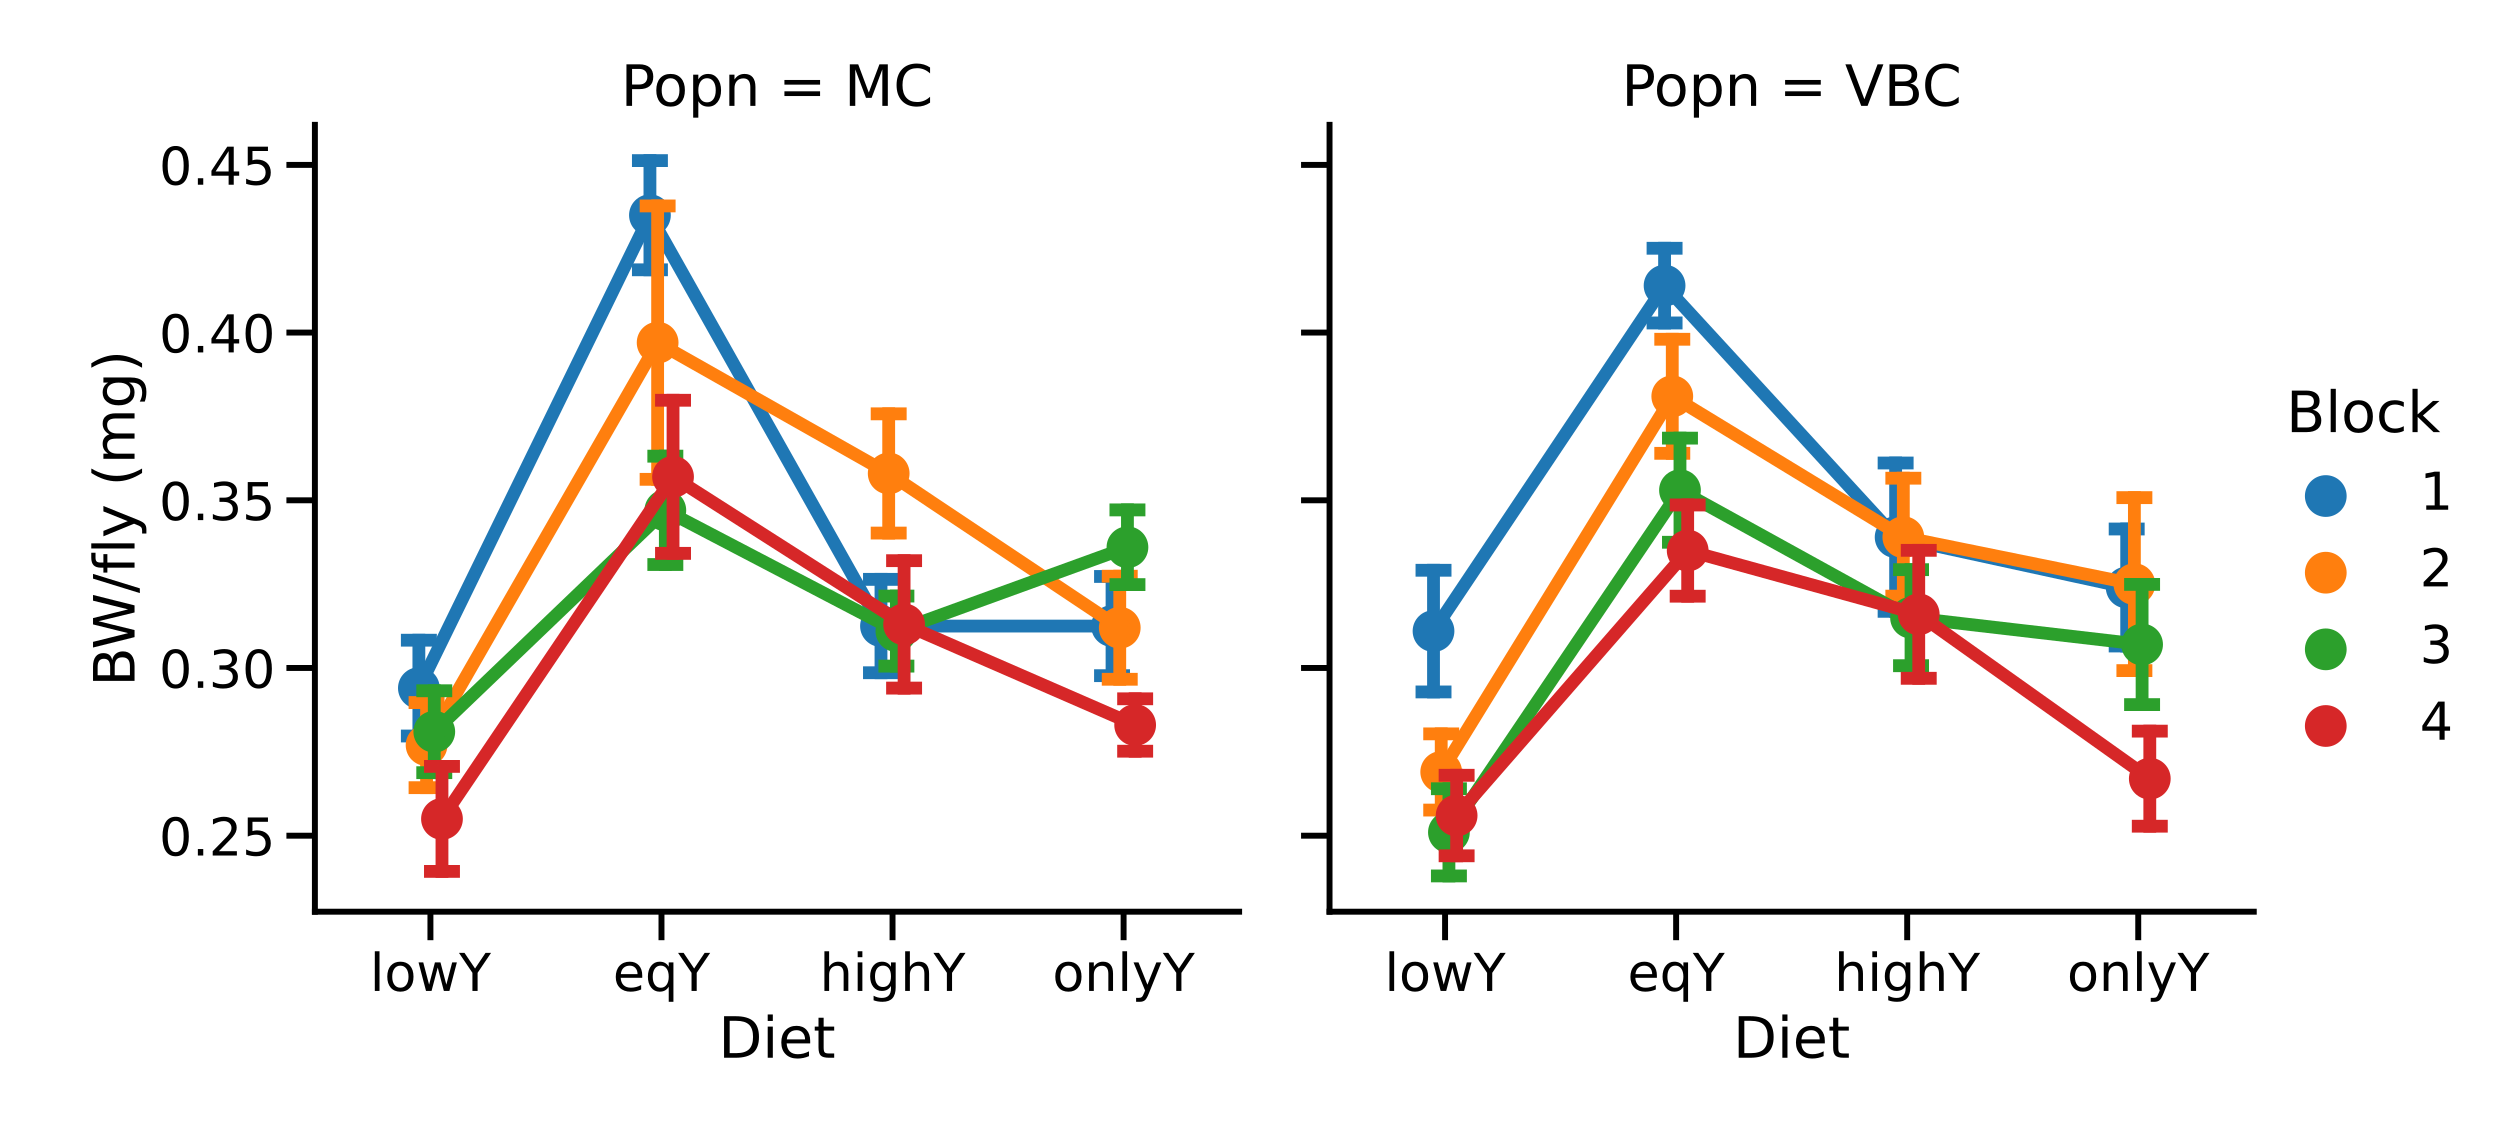 <?xml version="1.0" encoding="utf-8" standalone="no"?>
<!DOCTYPE svg PUBLIC "-//W3C//DTD SVG 1.1//EN"
  "http://www.w3.org/Graphics/SVG/1.1/DTD/svg11.dtd">
<!-- Created with matplotlib (https://matplotlib.org/) -->
<svg height="360pt" version="1.1" viewBox="0 0 789.9 360" width="789.9pt" xmlns="http://www.w3.org/2000/svg" xmlns:xlink="http://www.w3.org/1999/xlink">
 <defs>
  <style type="text/css">
*{stroke-linecap:butt;stroke-linejoin:round;}
  </style>
 </defs>
 <g id="figure_1">
  <g id="patch_1">
   <path d="M 0 360 
L 789.9 360 
L 789.9 0 
L 0 0 
z
" style="fill:#ffffff;"/>
  </g>
  <g id="axes_1">
   <g id="patch_2">
    <path d="M 99.494 288.06 
L 391.514 288.06 
L 391.514 39.44 
L 99.494 39.44 
z
" style="fill:#ffffff;"/>
   </g>
   <g id="PathCollection_1">
    <defs>
     <path d="M 0 5.076 
C 1.346 5.076 2.637 4.541 3.589 3.589 
C 4.541 2.637 5.076 1.346 5.076 0 
C 5.076 -1.346 4.541 -2.637 3.589 -3.589 
C 2.637 -4.541 1.346 -5.076 0 -5.076 
C -1.346 -5.076 -2.637 -4.541 -3.589 -3.589 
C -4.541 -2.637 -5.076 -1.346 -5.076 0 
C -5.076 1.346 -4.541 2.637 -3.589 3.589 
C -2.637 4.541 -1.346 5.076 0 5.076 
z
" id="m8d42e5cdd5" style="stroke:#1f77b4;stroke-width:3.038;"/>
    </defs>
    <g clip-path="url(#p4874b1e7d5)">
     <use style="fill:#1f77b4;stroke:#1f77b4;stroke-width:3.038;" x="132.347" xlink:href="#m8d42e5cdd5" y="217.414"/>
     <use style="fill:#1f77b4;stroke:#1f77b4;stroke-width:3.038;" x="205.352" xlink:href="#m8d42e5cdd5" y="67.992"/>
     <use style="fill:#1f77b4;stroke:#1f77b4;stroke-width:3.038;" x="278.356" xlink:href="#m8d42e5cdd5" y="197.809"/>
     <use style="fill:#1f77b4;stroke:#1f77b4;stroke-width:3.038;" x="351.361" xlink:href="#m8d42e5cdd5" y="197.809"/>
    </g>
   </g>
   <g id="line2d_1">
    <path clip-path="url(#p4874b1e7d5)" d="M 132.347 217.414 
L 205.352 67.992 
L 278.356 197.809 
L 351.361 197.809 
" style="fill:none;stroke:#1f77b4;stroke-linecap:square;stroke-width:4.05;"/>
   </g>
   <g id="line2d_2">
    <path clip-path="url(#p4874b1e7d5)" d="M 132.347 232.55 
L 132.347 202.278 
" style="fill:none;stroke:#1f77b4;stroke-linecap:square;stroke-width:4.05;"/>
   </g>
   <g id="line2d_3">
    <path clip-path="url(#p4874b1e7d5)" d="M 128.696 232.55 
L 135.997 232.55 
" style="fill:none;stroke:#1f77b4;stroke-linecap:square;stroke-width:4.05;"/>
   </g>
   <g id="line2d_4">
    <path clip-path="url(#p4874b1e7d5)" d="M 128.696 202.278 
L 135.997 202.278 
" style="fill:none;stroke:#1f77b4;stroke-linecap:square;stroke-width:4.05;"/>
   </g>
   <g id="line2d_5">
    <path clip-path="url(#p4874b1e7d5)" d="M 205.352 85.243 
L 205.352 50.741 
" style="fill:none;stroke:#1f77b4;stroke-linecap:square;stroke-width:4.05;"/>
   </g>
   <g id="line2d_6">
    <path clip-path="url(#p4874b1e7d5)" d="M 201.701 85.243 
L 209.002 85.243 
" style="fill:none;stroke:#1f77b4;stroke-linecap:square;stroke-width:4.05;"/>
   </g>
   <g id="line2d_7">
    <path clip-path="url(#p4874b1e7d5)" d="M 201.701 50.741 
L 209.002 50.741 
" style="fill:none;stroke:#1f77b4;stroke-linecap:square;stroke-width:4.05;"/>
   </g>
   <g id="line2d_8">
    <path clip-path="url(#p4874b1e7d5)" d="M 278.356 212.56 
L 278.356 183.058 
" style="fill:none;stroke:#1f77b4;stroke-linecap:square;stroke-width:4.05;"/>
   </g>
   <g id="line2d_9">
    <path clip-path="url(#p4874b1e7d5)" d="M 274.706 212.56 
L 282.007 212.56 
" style="fill:none;stroke:#1f77b4;stroke-linecap:square;stroke-width:4.05;"/>
   </g>
   <g id="line2d_10">
    <path clip-path="url(#p4874b1e7d5)" d="M 274.706 183.058 
L 282.007 183.058 
" style="fill:none;stroke:#1f77b4;stroke-linecap:square;stroke-width:4.05;"/>
   </g>
   <g id="line2d_11">
    <path clip-path="url(#p4874b1e7d5)" d="M 351.361 213.483 
L 351.361 182.135 
" style="fill:none;stroke:#1f77b4;stroke-linecap:square;stroke-width:4.05;"/>
   </g>
   <g id="line2d_12">
    <path clip-path="url(#p4874b1e7d5)" d="M 347.711 213.483 
L 355.012 213.483 
" style="fill:none;stroke:#1f77b4;stroke-linecap:square;stroke-width:4.05;"/>
   </g>
   <g id="line2d_13">
    <path clip-path="url(#p4874b1e7d5)" d="M 347.711 182.135 
L 355.012 182.135 
" style="fill:none;stroke:#1f77b4;stroke-linecap:square;stroke-width:4.05;"/>
   </g>
   <g id="matplotlib.axis_1">
    <g id="xtick_1">
     <g id="line2d_14">
      <defs>
       <path d="M 0 0 
L 0 9 
" id="m1225f9bb98" style="stroke:#000000;stroke-width:1.875;"/>
      </defs>
      <g>
       <use style="stroke:#000000;stroke-width:1.875;" x="135.997" xlink:href="#m1225f9bb98" y="288.06"/>
      </g>
     </g>
     <g id="text_1">
      <!-- lowY -->
      <defs>
       <path d="M 9.422 75.984 
L 18.406 75.984 
L 18.406 0 
L 9.422 0 
z
" id="DejaVuSans-108"/>
       <path d="M 30.609 48.391 
Q 23.391 48.391 19.188 42.75 
Q 14.984 37.109 14.984 27.297 
Q 14.984 17.484 19.156 11.844 
Q 23.344 6.203 30.609 6.203 
Q 37.797 6.203 41.984 11.859 
Q 46.188 17.531 46.188 27.297 
Q 46.188 37.016 41.984 42.703 
Q 37.797 48.391 30.609 48.391 
z
M 30.609 56 
Q 42.328 56 49.016 48.375 
Q 55.719 40.766 55.719 27.297 
Q 55.719 13.875 49.016 6.219 
Q 42.328 -1.422 30.609 -1.422 
Q 18.844 -1.422 12.172 6.219 
Q 5.516 13.875 5.516 27.297 
Q 5.516 40.766 12.172 48.375 
Q 18.844 56 30.609 56 
z
" id="DejaVuSans-111"/>
       <path d="M 4.203 54.688 
L 13.188 54.688 
L 24.422 12.016 
L 35.594 54.688 
L 46.188 54.688 
L 57.422 12.016 
L 68.609 54.688 
L 77.594 54.688 
L 63.281 0 
L 52.688 0 
L 40.922 44.828 
L 29.109 0 
L 18.5 0 
z
" id="DejaVuSans-119"/>
       <path d="M -0.203 72.906 
L 10.406 72.906 
L 30.609 42.922 
L 50.688 72.906 
L 61.281 72.906 
L 35.5 34.719 
L 35.5 0 
L 25.594 0 
L 25.594 34.719 
z
" id="DejaVuSans-89"/>
      </defs>
      <g transform="translate(116.871 313.097)scale(0.165 -0.165)">
       <use xlink:href="#DejaVuSans-108"/>
       <use x="27.783" xlink:href="#DejaVuSans-111"/>
       <use x="88.965" xlink:href="#DejaVuSans-119"/>
       <use x="170.752" xlink:href="#DejaVuSans-89"/>
      </g>
     </g>
    </g>
    <g id="xtick_2">
     <g id="line2d_15">
      <g>
       <use style="stroke:#000000;stroke-width:1.875;" x="209.002" xlink:href="#m1225f9bb98" y="288.06"/>
      </g>
     </g>
     <g id="text_2">
      <!-- eqY -->
      <defs>
       <path d="M 56.203 29.594 
L 56.203 25.203 
L 14.891 25.203 
Q 15.484 15.922 20.484 11.062 
Q 25.484 6.203 34.422 6.203 
Q 39.594 6.203 44.453 7.469 
Q 49.312 8.734 54.109 11.281 
L 54.109 2.781 
Q 49.266 0.734 44.188 -0.344 
Q 39.109 -1.422 33.891 -1.422 
Q 20.797 -1.422 13.156 6.188 
Q 5.516 13.812 5.516 26.812 
Q 5.516 40.234 12.766 48.109 
Q 20.016 56 32.328 56 
Q 43.359 56 49.781 48.891 
Q 56.203 41.797 56.203 29.594 
z
M 47.219 32.234 
Q 47.125 39.594 43.094 43.984 
Q 39.062 48.391 32.422 48.391 
Q 24.906 48.391 20.391 44.141 
Q 15.875 39.891 15.188 32.172 
z
" id="DejaVuSans-101"/>
       <path d="M 14.797 27.297 
Q 14.797 17.391 18.875 11.75 
Q 22.953 6.109 30.078 6.109 
Q 37.203 6.109 41.297 11.75 
Q 45.406 17.391 45.406 27.297 
Q 45.406 37.203 41.297 42.844 
Q 37.203 48.484 30.078 48.484 
Q 22.953 48.484 18.875 42.844 
Q 14.797 37.203 14.797 27.297 
z
M 45.406 8.203 
Q 42.578 3.328 38.25 0.953 
Q 33.938 -1.422 27.875 -1.422 
Q 17.969 -1.422 11.734 6.484 
Q 5.516 14.406 5.516 27.297 
Q 5.516 40.188 11.734 48.094 
Q 17.969 56 27.875 56 
Q 33.938 56 38.25 53.625 
Q 42.578 51.266 45.406 46.391 
L 45.406 54.688 
L 54.391 54.688 
L 54.391 -20.797 
L 45.406 -20.797 
z
" id="DejaVuSans-113"/>
      </defs>
      <g transform="translate(193.649 313.097)scale(0.165 -0.165)">
       <use xlink:href="#DejaVuSans-101"/>
       <use x="61.523" xlink:href="#DejaVuSans-113"/>
       <use x="125" xlink:href="#DejaVuSans-89"/>
      </g>
     </g>
    </g>
    <g id="xtick_3">
     <g id="line2d_16">
      <g>
       <use style="stroke:#000000;stroke-width:1.875;" x="282.007" xlink:href="#m1225f9bb98" y="288.06"/>
      </g>
     </g>
     <g id="text_3">
      <!-- highY -->
      <defs>
       <path d="M 54.891 33.016 
L 54.891 0 
L 45.906 0 
L 45.906 32.719 
Q 45.906 40.484 42.875 44.328 
Q 39.844 48.188 33.797 48.188 
Q 26.516 48.188 22.312 43.547 
Q 18.109 38.922 18.109 30.906 
L 18.109 0 
L 9.078 0 
L 9.078 75.984 
L 18.109 75.984 
L 18.109 46.188 
Q 21.344 51.125 25.703 53.562 
Q 30.078 56 35.797 56 
Q 45.219 56 50.047 50.172 
Q 54.891 44.344 54.891 33.016 
z
" id="DejaVuSans-104"/>
       <path d="M 9.422 54.688 
L 18.406 54.688 
L 18.406 0 
L 9.422 0 
z
M 9.422 75.984 
L 18.406 75.984 
L 18.406 64.594 
L 9.422 64.594 
z
" id="DejaVuSans-105"/>
       <path d="M 45.406 27.984 
Q 45.406 37.75 41.375 43.109 
Q 37.359 48.484 30.078 48.484 
Q 22.859 48.484 18.828 43.109 
Q 14.797 37.75 14.797 27.984 
Q 14.797 18.266 18.828 12.891 
Q 22.859 7.516 30.078 7.516 
Q 37.359 7.516 41.375 12.891 
Q 45.406 18.266 45.406 27.984 
z
M 54.391 6.781 
Q 54.391 -7.172 48.188 -13.984 
Q 42 -20.797 29.203 -20.797 
Q 24.469 -20.797 20.266 -20.094 
Q 16.062 -19.391 12.109 -17.922 
L 12.109 -9.188 
Q 16.062 -11.328 19.922 -12.344 
Q 23.781 -13.375 27.781 -13.375 
Q 36.625 -13.375 41.016 -8.766 
Q 45.406 -4.156 45.406 5.172 
L 45.406 9.625 
Q 42.625 4.781 38.281 2.391 
Q 33.938 0 27.875 0 
Q 17.828 0 11.672 7.656 
Q 5.516 15.328 5.516 27.984 
Q 5.516 40.672 11.672 48.328 
Q 17.828 56 27.875 56 
Q 33.938 56 38.281 53.609 
Q 42.625 51.219 45.406 46.391 
L 45.406 54.688 
L 54.391 54.688 
z
" id="DejaVuSans-103"/>
      </defs>
      <g transform="translate(258.981 313.097)scale(0.165 -0.165)">
       <use xlink:href="#DejaVuSans-104"/>
       <use x="63.379" xlink:href="#DejaVuSans-105"/>
       <use x="91.162" xlink:href="#DejaVuSans-103"/>
       <use x="154.639" xlink:href="#DejaVuSans-104"/>
       <use x="218.018" xlink:href="#DejaVuSans-89"/>
      </g>
     </g>
    </g>
    <g id="xtick_4">
     <g id="line2d_17">
      <g>
       <use style="stroke:#000000;stroke-width:1.875;" x="355.012" xlink:href="#m1225f9bb98" y="288.06"/>
      </g>
     </g>
     <g id="text_4">
      <!-- onlyY -->
      <defs>
       <path d="M 54.891 33.016 
L 54.891 0 
L 45.906 0 
L 45.906 32.719 
Q 45.906 40.484 42.875 44.328 
Q 39.844 48.188 33.797 48.188 
Q 26.516 48.188 22.312 43.547 
Q 18.109 38.922 18.109 30.906 
L 18.109 0 
L 9.078 0 
L 9.078 54.688 
L 18.109 54.688 
L 18.109 46.188 
Q 21.344 51.125 25.703 53.562 
Q 30.078 56 35.797 56 
Q 45.219 56 50.047 50.172 
Q 54.891 44.344 54.891 33.016 
z
" id="DejaVuSans-110"/>
       <path d="M 32.172 -5.078 
Q 28.375 -14.844 24.75 -17.812 
Q 21.141 -20.797 15.094 -20.797 
L 7.906 -20.797 
L 7.906 -13.281 
L 13.188 -13.281 
Q 16.891 -13.281 18.938 -11.516 
Q 21 -9.766 23.484 -3.219 
L 25.094 0.875 
L 2.984 54.688 
L 12.5 54.688 
L 29.594 11.922 
L 46.688 54.688 
L 56.203 54.688 
z
" id="DejaVuSans-121"/>
      </defs>
      <g transform="translate(332.521 313.097)scale(0.165 -0.165)">
       <use xlink:href="#DejaVuSans-111"/>
       <use x="61.182" xlink:href="#DejaVuSans-110"/>
       <use x="124.561" xlink:href="#DejaVuSans-108"/>
       <use x="152.344" xlink:href="#DejaVuSans-121"/>
       <use x="211.523" xlink:href="#DejaVuSans-89"/>
      </g>
     </g>
    </g>
    <g id="text_5">
     <!-- Diet -->
     <defs>
      <path d="M 19.672 64.797 
L 19.672 8.109 
L 31.594 8.109 
Q 46.688 8.109 53.688 14.938 
Q 60.688 21.781 60.688 36.531 
Q 60.688 51.172 53.688 57.984 
Q 46.688 64.797 31.594 64.797 
z
M 9.812 72.906 
L 30.078 72.906 
Q 51.266 72.906 61.172 64.094 
Q 71.094 55.281 71.094 36.531 
Q 71.094 17.672 61.125 8.828 
Q 51.172 0 30.078 0 
L 9.812 0 
z
" id="DejaVuSans-68"/>
      <path d="M 18.312 70.219 
L 18.312 54.688 
L 36.812 54.688 
L 36.812 47.703 
L 18.312 47.703 
L 18.312 18.016 
Q 18.312 11.328 20.141 9.422 
Q 21.969 7.516 27.594 7.516 
L 36.812 7.516 
L 36.812 0 
L 27.594 0 
Q 17.188 0 13.234 3.875 
Q 9.281 7.766 9.281 18.016 
L 9.281 47.703 
L 2.688 47.703 
L 2.688 54.688 
L 9.281 54.688 
L 9.281 70.219 
z
" id="DejaVuSans-116"/>
     </defs>
     <g transform="translate(227.008 334.206)scale(0.18 -0.18)">
      <use xlink:href="#DejaVuSans-68"/>
      <use x="77.002" xlink:href="#DejaVuSans-105"/>
      <use x="104.785" xlink:href="#DejaVuSans-101"/>
      <use x="166.309" xlink:href="#DejaVuSans-116"/>
     </g>
    </g>
   </g>
   <g id="matplotlib.axis_2">
    <g id="ytick_1">
     <g id="line2d_18">
      <defs>
       <path d="M 0 0 
L -9 0 
" id="mbbc0171462" style="stroke:#000000;stroke-width:1.875;"/>
      </defs>
      <g>
       <use style="stroke:#000000;stroke-width:1.875;" x="99.494" xlink:href="#mbbc0171462" y="264.042"/>
      </g>
     </g>
     <g id="text_6">
      <!-- 0.25 -->
      <defs>
       <path d="M 31.781 66.406 
Q 24.172 66.406 20.328 58.906 
Q 16.5 51.422 16.5 36.375 
Q 16.5 21.391 20.328 13.891 
Q 24.172 6.391 31.781 6.391 
Q 39.453 6.391 43.281 13.891 
Q 47.125 21.391 47.125 36.375 
Q 47.125 51.422 43.281 58.906 
Q 39.453 66.406 31.781 66.406 
z
M 31.781 74.219 
Q 44.047 74.219 50.516 64.516 
Q 56.984 54.828 56.984 36.375 
Q 56.984 17.969 50.516 8.266 
Q 44.047 -1.422 31.781 -1.422 
Q 19.531 -1.422 13.062 8.266 
Q 6.594 17.969 6.594 36.375 
Q 6.594 54.828 13.062 64.516 
Q 19.531 74.219 31.781 74.219 
z
" id="DejaVuSans-48"/>
       <path d="M 10.688 12.406 
L 21 12.406 
L 21 0 
L 10.688 0 
z
" id="DejaVuSans-46"/>
       <path d="M 19.188 8.297 
L 53.609 8.297 
L 53.609 0 
L 7.328 0 
L 7.328 8.297 
Q 12.938 14.109 22.625 23.891 
Q 32.328 33.688 34.812 36.531 
Q 39.547 41.844 41.422 45.531 
Q 43.312 49.219 43.312 52.781 
Q 43.312 58.594 39.234 62.25 
Q 35.156 65.922 28.609 65.922 
Q 23.969 65.922 18.812 64.312 
Q 13.672 62.703 7.812 59.422 
L 7.812 69.391 
Q 13.766 71.781 18.938 73 
Q 24.125 74.219 28.422 74.219 
Q 39.75 74.219 46.484 68.547 
Q 53.219 62.891 53.219 53.422 
Q 53.219 48.922 51.531 44.891 
Q 49.859 40.875 45.406 35.406 
Q 44.188 33.984 37.641 27.219 
Q 31.109 20.453 19.188 8.297 
z
" id="DejaVuSans-50"/>
       <path d="M 10.797 72.906 
L 49.516 72.906 
L 49.516 64.594 
L 19.828 64.594 
L 19.828 46.734 
Q 21.969 47.469 24.109 47.828 
Q 26.266 48.188 28.422 48.188 
Q 40.625 48.188 47.75 41.5 
Q 54.891 34.812 54.891 23.391 
Q 54.891 11.625 47.562 5.094 
Q 40.234 -1.422 26.906 -1.422 
Q 22.312 -1.422 17.547 -0.641 
Q 12.797 0.141 7.719 1.703 
L 7.719 11.625 
Q 12.109 9.234 16.797 8.062 
Q 21.484 6.891 26.703 6.891 
Q 35.156 6.891 40.078 11.328 
Q 45.016 15.766 45.016 23.391 
Q 45.016 31 40.078 35.438 
Q 35.156 39.891 26.703 39.891 
Q 22.75 39.891 18.812 39.016 
Q 14.891 38.141 10.797 36.281 
z
" id="DejaVuSans-53"/>
      </defs>
      <g transform="translate(50.256 270.311)scale(0.165 -0.165)">
       <use xlink:href="#DejaVuSans-48"/>
       <use x="63.623" xlink:href="#DejaVuSans-46"/>
       <use x="95.41" xlink:href="#DejaVuSans-50"/>
       <use x="159.033" xlink:href="#DejaVuSans-53"/>
      </g>
     </g>
    </g>
    <g id="ytick_2">
     <g id="line2d_19">
      <g>
       <use style="stroke:#000000;stroke-width:1.875;" x="99.494" xlink:href="#mbbc0171462" y="211.056"/>
      </g>
     </g>
     <g id="text_7">
      <!-- 0.30 -->
      <defs>
       <path d="M 40.578 39.312 
Q 47.656 37.797 51.625 33 
Q 55.609 28.219 55.609 21.188 
Q 55.609 10.406 48.188 4.484 
Q 40.766 -1.422 27.094 -1.422 
Q 22.516 -1.422 17.656 -0.516 
Q 12.797 0.391 7.625 2.203 
L 7.625 11.719 
Q 11.719 9.328 16.594 8.109 
Q 21.484 6.891 26.812 6.891 
Q 36.078 6.891 40.938 10.547 
Q 45.797 14.203 45.797 21.188 
Q 45.797 27.641 41.281 31.266 
Q 36.766 34.906 28.719 34.906 
L 20.219 34.906 
L 20.219 43.016 
L 29.109 43.016 
Q 36.375 43.016 40.234 45.922 
Q 44.094 48.828 44.094 54.297 
Q 44.094 59.906 40.109 62.906 
Q 36.141 65.922 28.719 65.922 
Q 24.656 65.922 20.016 65.031 
Q 15.375 64.156 9.812 62.312 
L 9.812 71.094 
Q 15.438 72.656 20.344 73.438 
Q 25.25 74.219 29.594 74.219 
Q 40.828 74.219 47.359 69.109 
Q 53.906 64.016 53.906 55.328 
Q 53.906 49.266 50.438 45.094 
Q 46.969 40.922 40.578 39.312 
z
" id="DejaVuSans-51"/>
      </defs>
      <g transform="translate(50.256 217.324)scale(0.165 -0.165)">
       <use xlink:href="#DejaVuSans-48"/>
       <use x="63.623" xlink:href="#DejaVuSans-46"/>
       <use x="95.41" xlink:href="#DejaVuSans-51"/>
       <use x="159.033" xlink:href="#DejaVuSans-48"/>
      </g>
     </g>
    </g>
    <g id="ytick_3">
     <g id="line2d_20">
      <g>
       <use style="stroke:#000000;stroke-width:1.875;" x="99.494" xlink:href="#mbbc0171462" y="158.069"/>
      </g>
     </g>
     <g id="text_8">
      <!-- 0.35 -->
      <g transform="translate(50.256 164.338)scale(0.165 -0.165)">
       <use xlink:href="#DejaVuSans-48"/>
       <use x="63.623" xlink:href="#DejaVuSans-46"/>
       <use x="95.41" xlink:href="#DejaVuSans-51"/>
       <use x="159.033" xlink:href="#DejaVuSans-53"/>
      </g>
     </g>
    </g>
    <g id="ytick_4">
     <g id="line2d_21">
      <g>
       <use style="stroke:#000000;stroke-width:1.875;" x="99.494" xlink:href="#mbbc0171462" y="105.083"/>
      </g>
     </g>
     <g id="text_9">
      <!-- 0.40 -->
      <defs>
       <path d="M 37.797 64.312 
L 12.891 25.391 
L 37.797 25.391 
z
M 35.203 72.906 
L 47.609 72.906 
L 47.609 25.391 
L 58.016 25.391 
L 58.016 17.188 
L 47.609 17.188 
L 47.609 0 
L 37.797 0 
L 37.797 17.188 
L 4.891 17.188 
L 4.891 26.703 
z
" id="DejaVuSans-52"/>
      </defs>
      <g transform="translate(50.256 111.351)scale(0.165 -0.165)">
       <use xlink:href="#DejaVuSans-48"/>
       <use x="63.623" xlink:href="#DejaVuSans-46"/>
       <use x="95.41" xlink:href="#DejaVuSans-52"/>
       <use x="159.033" xlink:href="#DejaVuSans-48"/>
      </g>
     </g>
    </g>
    <g id="ytick_5">
     <g id="line2d_22">
      <g>
       <use style="stroke:#000000;stroke-width:1.875;" x="99.494" xlink:href="#mbbc0171462" y="52.096"/>
      </g>
     </g>
     <g id="text_10">
      <!-- 0.45 -->
      <g transform="translate(50.256 58.365)scale(0.165 -0.165)">
       <use xlink:href="#DejaVuSans-48"/>
       <use x="63.623" xlink:href="#DejaVuSans-46"/>
       <use x="95.41" xlink:href="#DejaVuSans-52"/>
       <use x="159.033" xlink:href="#DejaVuSans-53"/>
      </g>
     </g>
    </g>
    <g id="text_11">
     <!-- BW/fly (mg) -->
     <defs>
      <path d="M 19.672 34.812 
L 19.672 8.109 
L 35.5 8.109 
Q 43.453 8.109 47.281 11.406 
Q 51.125 14.703 51.125 21.484 
Q 51.125 28.328 47.281 31.562 
Q 43.453 34.812 35.5 34.812 
z
M 19.672 64.797 
L 19.672 42.828 
L 34.281 42.828 
Q 41.5 42.828 45.031 45.531 
Q 48.578 48.25 48.578 53.812 
Q 48.578 59.328 45.031 62.062 
Q 41.5 64.797 34.281 64.797 
z
M 9.812 72.906 
L 35.016 72.906 
Q 46.297 72.906 52.391 68.219 
Q 58.5 63.531 58.5 54.891 
Q 58.5 48.188 55.375 44.234 
Q 52.25 40.281 46.188 39.312 
Q 53.469 37.75 57.5 32.781 
Q 61.531 27.828 61.531 20.406 
Q 61.531 10.641 54.891 5.312 
Q 48.25 0 35.984 0 
L 9.812 0 
z
" id="DejaVuSans-66"/>
      <path d="M 3.328 72.906 
L 13.281 72.906 
L 28.609 11.281 
L 43.891 72.906 
L 54.984 72.906 
L 70.312 11.281 
L 85.594 72.906 
L 95.609 72.906 
L 77.297 0 
L 64.891 0 
L 49.516 63.281 
L 33.984 0 
L 21.578 0 
z
" id="DejaVuSans-87"/>
      <path d="M 25.391 72.906 
L 33.688 72.906 
L 8.297 -9.281 
L 0 -9.281 
z
" id="DejaVuSans-47"/>
      <path d="M 37.109 75.984 
L 37.109 68.5 
L 28.516 68.5 
Q 23.688 68.5 21.797 66.547 
Q 19.922 64.594 19.922 59.516 
L 19.922 54.688 
L 34.719 54.688 
L 34.719 47.703 
L 19.922 47.703 
L 19.922 0 
L 10.891 0 
L 10.891 47.703 
L 2.297 47.703 
L 2.297 54.688 
L 10.891 54.688 
L 10.891 58.5 
Q 10.891 67.625 15.141 71.797 
Q 19.391 75.984 28.609 75.984 
z
" id="DejaVuSans-102"/>
      <path id="DejaVuSans-32"/>
      <path d="M 31 75.875 
Q 24.469 64.656 21.281 53.656 
Q 18.109 42.672 18.109 31.391 
Q 18.109 20.125 21.312 9.062 
Q 24.516 -2 31 -13.188 
L 23.188 -13.188 
Q 15.875 -1.703 12.234 9.375 
Q 8.594 20.453 8.594 31.391 
Q 8.594 42.281 12.203 53.312 
Q 15.828 64.359 23.188 75.875 
z
" id="DejaVuSans-40"/>
      <path d="M 52 44.188 
Q 55.375 50.25 60.062 53.125 
Q 64.75 56 71.094 56 
Q 79.641 56 84.281 50.016 
Q 88.922 44.047 88.922 33.016 
L 88.922 0 
L 79.891 0 
L 79.891 32.719 
Q 79.891 40.578 77.094 44.375 
Q 74.312 48.188 68.609 48.188 
Q 61.625 48.188 57.562 43.547 
Q 53.516 38.922 53.516 30.906 
L 53.516 0 
L 44.484 0 
L 44.484 32.719 
Q 44.484 40.625 41.703 44.406 
Q 38.922 48.188 33.109 48.188 
Q 26.219 48.188 22.156 43.531 
Q 18.109 38.875 18.109 30.906 
L 18.109 0 
L 9.078 0 
L 9.078 54.688 
L 18.109 54.688 
L 18.109 46.188 
Q 21.188 51.219 25.484 53.609 
Q 29.781 56 35.688 56 
Q 41.656 56 45.828 52.969 
Q 50 49.953 52 44.188 
z
" id="DejaVuSans-109"/>
      <path d="M 8.016 75.875 
L 15.828 75.875 
Q 23.141 64.359 26.781 53.312 
Q 30.422 42.281 30.422 31.391 
Q 30.422 20.453 26.781 9.375 
Q 23.141 -1.703 15.828 -13.188 
L 8.016 -13.188 
Q 14.5 -2 17.703 9.062 
Q 20.906 20.125 20.906 31.391 
Q 20.906 42.672 17.703 53.656 
Q 14.5 64.656 8.016 75.875 
z
" id="DejaVuSans-41"/>
     </defs>
     <g transform="translate(42.513 216.888)rotate(-90)scale(0.18 -0.18)">
      <use xlink:href="#DejaVuSans-66"/>
      <use x="64.979" xlink:href="#DejaVuSans-87"/>
      <use x="163.855" xlink:href="#DejaVuSans-47"/>
      <use x="197.547" xlink:href="#DejaVuSans-102"/>
      <use x="232.752" xlink:href="#DejaVuSans-108"/>
      <use x="260.535" xlink:href="#DejaVuSans-121"/>
      <use x="319.715" xlink:href="#DejaVuSans-32"/>
      <use x="351.502" xlink:href="#DejaVuSans-40"/>
      <use x="390.516" xlink:href="#DejaVuSans-109"/>
      <use x="487.928" xlink:href="#DejaVuSans-103"/>
      <use x="551.404" xlink:href="#DejaVuSans-41"/>
     </g>
    </g>
   </g>
   <g id="PathCollection_2">
    <defs>
     <path d="M 0 5.076 
C 1.346 5.076 2.637 4.541 3.589 3.589 
C 4.541 2.637 5.076 1.346 5.076 0 
C 5.076 -1.346 4.541 -2.637 3.589 -3.589 
C 2.637 -4.541 1.346 -5.076 0 -5.076 
C -1.346 -5.076 -2.637 -4.541 -3.589 -3.589 
C -4.541 -2.637 -5.076 -1.346 -5.076 0 
C -5.076 1.346 -4.541 2.637 -3.589 3.589 
C -2.637 4.541 -1.346 5.076 0 5.076 
z
" id="mb7ae812a4c" style="stroke:#ff7f0e;stroke-width:3.038;"/>
    </defs>
    <g clip-path="url(#p4874b1e7d5)">
     <use style="fill:#ff7f0e;stroke:#ff7f0e;stroke-width:3.038;" x="134.78" xlink:href="#mb7ae812a4c" y="235.43"/>
     <use style="fill:#ff7f0e;stroke:#ff7f0e;stroke-width:3.038;" x="207.785" xlink:href="#mb7ae812a4c" y="108.262"/>
     <use style="fill:#ff7f0e;stroke:#ff7f0e;stroke-width:3.038;" x="280.79" xlink:href="#mb7ae812a4c" y="149.591"/>
     <use style="fill:#ff7f0e;stroke:#ff7f0e;stroke-width:3.038;" x="353.795" xlink:href="#mb7ae812a4c" y="198.339"/>
    </g>
   </g>
   <g id="line2d_23">
    <path clip-path="url(#p4874b1e7d5)" d="M 134.78 235.43 
L 207.785 108.262 
L 280.79 149.591 
L 353.795 198.339 
" style="fill:none;stroke:#ff7f0e;stroke-linecap:square;stroke-width:4.05;"/>
   </g>
   <g id="line2d_24">
    <path clip-path="url(#p4874b1e7d5)" d="M 134.78 248.876 
L 134.78 221.983 
" style="fill:none;stroke:#ff7f0e;stroke-linecap:square;stroke-width:4.05;"/>
   </g>
   <g id="line2d_25">
    <path clip-path="url(#p4874b1e7d5)" d="M 131.13 248.876 
L 138.43 248.876 
" style="fill:none;stroke:#ff7f0e;stroke-linecap:square;stroke-width:4.05;"/>
   </g>
   <g id="line2d_26">
    <path clip-path="url(#p4874b1e7d5)" d="M 131.13 221.983 
L 138.43 221.983 
" style="fill:none;stroke:#ff7f0e;stroke-linecap:square;stroke-width:4.05;"/>
   </g>
   <g id="line2d_27">
    <path clip-path="url(#p4874b1e7d5)" d="M 207.785 151.452 
L 207.785 65.072 
" style="fill:none;stroke:#ff7f0e;stroke-linecap:square;stroke-width:4.05;"/>
   </g>
   <g id="line2d_28">
    <path clip-path="url(#p4874b1e7d5)" d="M 204.135 151.452 
L 211.435 151.452 
" style="fill:none;stroke:#ff7f0e;stroke-linecap:square;stroke-width:4.05;"/>
   </g>
   <g id="line2d_29">
    <path clip-path="url(#p4874b1e7d5)" d="M 204.135 65.072 
L 211.435 65.072 
" style="fill:none;stroke:#ff7f0e;stroke-linecap:square;stroke-width:4.05;"/>
   </g>
   <g id="line2d_30">
    <path clip-path="url(#p4874b1e7d5)" d="M 280.79 168.43 
L 280.79 130.753 
" style="fill:none;stroke:#ff7f0e;stroke-linecap:square;stroke-width:4.05;"/>
   </g>
   <g id="line2d_31">
    <path clip-path="url(#p4874b1e7d5)" d="M 277.14 168.43 
L 284.44 168.43 
" style="fill:none;stroke:#ff7f0e;stroke-linecap:square;stroke-width:4.05;"/>
   </g>
   <g id="line2d_32">
    <path clip-path="url(#p4874b1e7d5)" d="M 277.14 130.753 
L 284.44 130.753 
" style="fill:none;stroke:#ff7f0e;stroke-linecap:square;stroke-width:4.05;"/>
   </g>
   <g id="line2d_33">
    <path clip-path="url(#p4874b1e7d5)" d="M 353.795 214.619 
L 353.795 182.059 
" style="fill:none;stroke:#ff7f0e;stroke-linecap:square;stroke-width:4.05;"/>
   </g>
   <g id="line2d_34">
    <path clip-path="url(#p4874b1e7d5)" d="M 350.145 214.619 
L 357.445 214.619 
" style="fill:none;stroke:#ff7f0e;stroke-linecap:square;stroke-width:4.05;"/>
   </g>
   <g id="line2d_35">
    <path clip-path="url(#p4874b1e7d5)" d="M 350.145 182.059 
L 357.445 182.059 
" style="fill:none;stroke:#ff7f0e;stroke-linecap:square;stroke-width:4.05;"/>
   </g>
   <g id="patch_3">
    <path d="M 99.494 288.06 
L 99.494 39.44 
" style="fill:none;stroke:#000000;stroke-linecap:square;stroke-linejoin:miter;stroke-width:1.875;"/>
   </g>
   <g id="patch_4">
    <path d="M 99.494 288.06 
L 391.514 288.06 
" style="fill:none;stroke:#000000;stroke-linecap:square;stroke-linejoin:miter;stroke-width:1.875;"/>
   </g>
   <g id="PathCollection_3">
    <defs>
     <path d="M 0 5.076 
C 1.346 5.076 2.637 4.541 3.589 3.589 
C 4.541 2.637 5.076 1.346 5.076 0 
C 5.076 -1.346 4.541 -2.637 3.589 -3.589 
C 2.637 -4.541 1.346 -5.076 0 -5.076 
C -1.346 -5.076 -2.637 -4.541 -3.589 -3.589 
C -4.541 -2.637 -5.076 -1.346 -5.076 0 
C -5.076 1.346 -4.541 2.637 -3.589 3.589 
C -2.637 4.541 -1.346 5.076 0 5.076 
z
" id="m84ba4ee2f0" style="stroke:#2ca02c;stroke-width:3.038;"/>
    </defs>
    <g clip-path="url(#p4874b1e7d5)">
     <use style="fill:#2ca02c;stroke:#2ca02c;stroke-width:3.038;" x="137.214" xlink:href="#m84ba4ee2f0" y="231.191"/>
     <use style="fill:#2ca02c;stroke:#2ca02c;stroke-width:3.038;" x="210.219" xlink:href="#m84ba4ee2f0" y="161.248"/>
     <use style="fill:#2ca02c;stroke:#2ca02c;stroke-width:3.038;" x="283.223" xlink:href="#m84ba4ee2f0" y="199.399"/>
     <use style="fill:#2ca02c;stroke:#2ca02c;stroke-width:3.038;" x="356.228" xlink:href="#m84ba4ee2f0" y="172.905"/>
    </g>
   </g>
   <g id="line2d_36">
    <path clip-path="url(#p4874b1e7d5)" d="M 137.214 231.191 
L 210.219 161.248 
L 283.223 199.399 
L 356.228 172.905 
" style="fill:none;stroke:#2ca02c;stroke-linecap:square;stroke-width:4.05;"/>
   </g>
   <g id="line2d_37">
    <path clip-path="url(#p4874b1e7d5)" d="M 137.214 244.126 
L 137.214 218.255 
" style="fill:none;stroke:#2ca02c;stroke-linecap:square;stroke-width:4.05;"/>
   </g>
   <g id="line2d_38">
    <path clip-path="url(#p4874b1e7d5)" d="M 133.563 244.126 
L 140.864 244.126 
" style="fill:none;stroke:#2ca02c;stroke-linecap:square;stroke-width:4.05;"/>
   </g>
   <g id="line2d_39">
    <path clip-path="url(#p4874b1e7d5)" d="M 133.563 218.255 
L 140.864 218.255 
" style="fill:none;stroke:#2ca02c;stroke-linecap:square;stroke-width:4.05;"/>
   </g>
   <g id="line2d_40">
    <path clip-path="url(#p4874b1e7d5)" d="M 210.219 178.369 
L 210.219 144.128 
" style="fill:none;stroke:#2ca02c;stroke-linecap:square;stroke-width:4.05;"/>
   </g>
   <g id="line2d_41">
    <path clip-path="url(#p4874b1e7d5)" d="M 206.568 178.369 
L 213.869 178.369 
" style="fill:none;stroke:#2ca02c;stroke-linecap:square;stroke-width:4.05;"/>
   </g>
   <g id="line2d_42">
    <path clip-path="url(#p4874b1e7d5)" d="M 206.568 144.128 
L 213.869 144.128 
" style="fill:none;stroke:#2ca02c;stroke-linecap:square;stroke-width:4.05;"/>
   </g>
   <g id="line2d_43">
    <path clip-path="url(#p4874b1e7d5)" d="M 283.223 210.463 
L 283.223 188.335 
" style="fill:none;stroke:#2ca02c;stroke-linecap:square;stroke-width:4.05;"/>
   </g>
   <g id="line2d_44">
    <path clip-path="url(#p4874b1e7d5)" d="M 279.573 210.463 
L 286.874 210.463 
" style="fill:none;stroke:#2ca02c;stroke-linecap:square;stroke-width:4.05;"/>
   </g>
   <g id="line2d_45">
    <path clip-path="url(#p4874b1e7d5)" d="M 279.573 188.335 
L 286.874 188.335 
" style="fill:none;stroke:#2ca02c;stroke-linecap:square;stroke-width:4.05;"/>
   </g>
   <g id="line2d_46">
    <path clip-path="url(#p4874b1e7d5)" d="M 356.228 184.706 
L 356.228 161.105 
" style="fill:none;stroke:#2ca02c;stroke-linecap:square;stroke-width:4.05;"/>
   </g>
   <g id="line2d_47">
    <path clip-path="url(#p4874b1e7d5)" d="M 352.578 184.706 
L 359.878 184.706 
" style="fill:none;stroke:#2ca02c;stroke-linecap:square;stroke-width:4.05;"/>
   </g>
   <g id="line2d_48">
    <path clip-path="url(#p4874b1e7d5)" d="M 352.578 161.105 
L 359.878 161.105 
" style="fill:none;stroke:#2ca02c;stroke-linecap:square;stroke-width:4.05;"/>
   </g>
   <g id="text_12">
    <!-- Popn = MC -->
    <defs>
     <path d="M 19.672 64.797 
L 19.672 37.406 
L 32.078 37.406 
Q 38.969 37.406 42.719 40.969 
Q 46.484 44.531 46.484 51.125 
Q 46.484 57.672 42.719 61.234 
Q 38.969 64.797 32.078 64.797 
z
M 9.812 72.906 
L 32.078 72.906 
Q 44.344 72.906 50.609 67.359 
Q 56.891 61.812 56.891 51.125 
Q 56.891 40.328 50.609 34.812 
Q 44.344 29.297 32.078 29.297 
L 19.672 29.297 
L 19.672 0 
L 9.812 0 
z
" id="DejaVuSans-80"/>
     <path d="M 18.109 8.203 
L 18.109 -20.797 
L 9.078 -20.797 
L 9.078 54.688 
L 18.109 54.688 
L 18.109 46.391 
Q 20.953 51.266 25.266 53.625 
Q 29.594 56 35.594 56 
Q 45.562 56 51.781 48.094 
Q 58.016 40.188 58.016 27.297 
Q 58.016 14.406 51.781 6.484 
Q 45.562 -1.422 35.594 -1.422 
Q 29.594 -1.422 25.266 0.953 
Q 20.953 3.328 18.109 8.203 
z
M 48.688 27.297 
Q 48.688 37.203 44.609 42.844 
Q 40.531 48.484 33.406 48.484 
Q 26.266 48.484 22.188 42.844 
Q 18.109 37.203 18.109 27.297 
Q 18.109 17.391 22.188 11.75 
Q 26.266 6.109 33.406 6.109 
Q 40.531 6.109 44.609 11.75 
Q 48.688 17.391 48.688 27.297 
z
" id="DejaVuSans-112"/>
     <path d="M 10.594 45.406 
L 73.188 45.406 
L 73.188 37.203 
L 10.594 37.203 
z
M 10.594 25.484 
L 73.188 25.484 
L 73.188 17.188 
L 10.594 17.188 
z
" id="DejaVuSans-61"/>
     <path d="M 9.812 72.906 
L 24.516 72.906 
L 43.109 23.297 
L 61.812 72.906 
L 76.516 72.906 
L 76.516 0 
L 66.891 0 
L 66.891 64.016 
L 48.094 14.016 
L 38.188 14.016 
L 19.391 64.016 
L 19.391 0 
L 9.812 0 
z
" id="DejaVuSans-77"/>
     <path d="M 64.406 67.281 
L 64.406 56.891 
Q 59.422 61.531 53.781 63.812 
Q 48.141 66.109 41.797 66.109 
Q 29.297 66.109 22.656 58.469 
Q 16.016 50.828 16.016 36.375 
Q 16.016 21.969 22.656 14.328 
Q 29.297 6.688 41.797 6.688 
Q 48.141 6.688 53.781 8.984 
Q 59.422 11.281 64.406 15.922 
L 64.406 5.609 
Q 59.234 2.094 53.438 0.328 
Q 47.656 -1.422 41.219 -1.422 
Q 24.656 -1.422 15.125 8.703 
Q 5.609 18.844 5.609 36.375 
Q 5.609 53.953 15.125 64.078 
Q 24.656 74.219 41.219 74.219 
Q 47.75 74.219 53.531 72.484 
Q 59.328 70.75 64.406 67.281 
z
" id="DejaVuSans-67"/>
    </defs>
    <g transform="translate(196.167 33.44)scale(0.18 -0.18)">
     <use xlink:href="#DejaVuSans-80"/>
     <use x="56.678" xlink:href="#DejaVuSans-111"/>
     <use x="117.859" xlink:href="#DejaVuSans-112"/>
     <use x="181.336" xlink:href="#DejaVuSans-110"/>
     <use x="244.715" xlink:href="#DejaVuSans-32"/>
     <use x="276.502" xlink:href="#DejaVuSans-61"/>
     <use x="360.291" xlink:href="#DejaVuSans-32"/>
     <use x="392.078" xlink:href="#DejaVuSans-77"/>
     <use x="478.357" xlink:href="#DejaVuSans-67"/>
    </g>
   </g>
   <g id="PathCollection_4">
    <defs>
     <path d="M 0 5.076 
C 1.346 5.076 2.637 4.541 3.589 3.589 
C 4.541 2.637 5.076 1.346 5.076 0 
C 5.076 -1.346 4.541 -2.637 3.589 -3.589 
C 2.637 -4.541 1.346 -5.076 0 -5.076 
C -1.346 -5.076 -2.637 -4.541 -3.589 -3.589 
C -4.541 -2.637 -5.076 -1.346 -5.076 0 
C -5.076 1.346 -4.541 2.637 -3.589 3.589 
C -2.637 4.541 -1.346 5.076 0 5.076 
z
" id="m9d275799df" style="stroke:#d62728;stroke-width:3.038;"/>
    </defs>
    <g clip-path="url(#p4874b1e7d5)">
     <use style="fill:#d62728;stroke:#d62728;stroke-width:3.038;" x="139.647" xlink:href="#m9d275799df" y="258.744"/>
     <use style="fill:#d62728;stroke:#d62728;stroke-width:3.038;" x="212.652" xlink:href="#m9d275799df" y="150.651"/>
     <use style="fill:#d62728;stroke:#d62728;stroke-width:3.038;" x="285.657" xlink:href="#m9d275799df" y="197.279"/>
     <use style="fill:#d62728;stroke:#d62728;stroke-width:3.038;" x="358.662" xlink:href="#m9d275799df" y="229.071"/>
    </g>
   </g>
   <g id="line2d_49">
    <path clip-path="url(#p4874b1e7d5)" d="M 139.647 258.744 
L 212.652 150.651 
L 285.657 197.279 
L 358.662 229.071 
" style="fill:none;stroke:#d62728;stroke-linecap:square;stroke-width:4.05;"/>
   </g>
   <g id="line2d_50">
    <path clip-path="url(#p4874b1e7d5)" d="M 139.647 275.331 
L 139.647 242.156 
" style="fill:none;stroke:#d62728;stroke-linecap:square;stroke-width:4.05;"/>
   </g>
   <g id="line2d_51">
    <path clip-path="url(#p4874b1e7d5)" d="M 135.997 275.331 
L 143.297 275.331 
" style="fill:none;stroke:#d62728;stroke-linecap:square;stroke-width:4.05;"/>
   </g>
   <g id="line2d_52">
    <path clip-path="url(#p4874b1e7d5)" d="M 135.997 242.156 
L 143.297 242.156 
" style="fill:none;stroke:#d62728;stroke-linecap:square;stroke-width:4.05;"/>
   </g>
   <g id="line2d_53">
    <path clip-path="url(#p4874b1e7d5)" d="M 212.652 174.84 
L 212.652 126.462 
" style="fill:none;stroke:#d62728;stroke-linecap:square;stroke-width:4.05;"/>
   </g>
   <g id="line2d_54">
    <path clip-path="url(#p4874b1e7d5)" d="M 209.002 174.84 
L 216.302 174.84 
" style="fill:none;stroke:#d62728;stroke-linecap:square;stroke-width:4.05;"/>
   </g>
   <g id="line2d_55">
    <path clip-path="url(#p4874b1e7d5)" d="M 209.002 126.462 
L 216.302 126.462 
" style="fill:none;stroke:#d62728;stroke-linecap:square;stroke-width:4.05;"/>
   </g>
   <g id="line2d_56">
    <path clip-path="url(#p4874b1e7d5)" d="M 285.657 217.414 
L 285.657 177.144 
" style="fill:none;stroke:#d62728;stroke-linecap:square;stroke-width:4.05;"/>
   </g>
   <g id="line2d_57">
    <path clip-path="url(#p4874b1e7d5)" d="M 282.007 217.414 
L 289.307 217.414 
" style="fill:none;stroke:#d62728;stroke-linecap:square;stroke-width:4.05;"/>
   </g>
   <g id="line2d_58">
    <path clip-path="url(#p4874b1e7d5)" d="M 282.007 177.144 
L 289.307 177.144 
" style="fill:none;stroke:#d62728;stroke-linecap:square;stroke-width:4.05;"/>
   </g>
   <g id="line2d_59">
    <path clip-path="url(#p4874b1e7d5)" d="M 358.662 237.348 
L 358.662 220.794 
" style="fill:none;stroke:#d62728;stroke-linecap:square;stroke-width:4.05;"/>
   </g>
   <g id="line2d_60">
    <path clip-path="url(#p4874b1e7d5)" d="M 355.012 237.348 
L 362.312 237.348 
" style="fill:none;stroke:#d62728;stroke-linecap:square;stroke-width:4.05;"/>
   </g>
   <g id="line2d_61">
    <path clip-path="url(#p4874b1e7d5)" d="M 355.012 220.794 
L 362.312 220.794 
" style="fill:none;stroke:#d62728;stroke-linecap:square;stroke-width:4.05;"/>
   </g>
  </g>
  <g id="axes_2">
   <g id="patch_5">
    <path d="M 420.082 288.06 
L 712.101 288.06 
L 712.101 39.44 
L 420.082 39.44 
z
" style="fill:#ffffff;"/>
   </g>
   <g id="PathCollection_5">
    <g clip-path="url(#pdb88a2b451)">
     <use style="fill:#1f77b4;stroke:#1f77b4;stroke-width:3.038;" x="452.934" xlink:href="#m8d42e5cdd5" y="199.399"/>
     <use style="fill:#1f77b4;stroke:#1f77b4;stroke-width:3.038;" x="525.939" xlink:href="#m8d42e5cdd5" y="90.246"/>
     <use style="fill:#1f77b4;stroke:#1f77b4;stroke-width:3.038;" x="598.943" xlink:href="#m8d42e5cdd5" y="169.726"/>
     <use style="fill:#1f77b4;stroke:#1f77b4;stroke-width:3.038;" x="671.948" xlink:href="#m8d42e5cdd5" y="185.622"/>
    </g>
   </g>
   <g id="line2d_62">
    <path clip-path="url(#pdb88a2b451)" d="M 452.934 199.399 
L 525.939 90.246 
L 598.943 169.726 
L 671.948 185.622 
" style="fill:none;stroke:#1f77b4;stroke-linecap:square;stroke-width:4.05;"/>
   </g>
   <g id="line2d_63">
    <path clip-path="url(#pdb88a2b451)" d="M 452.934 218.621 
L 452.934 180.177 
" style="fill:none;stroke:#1f77b4;stroke-linecap:square;stroke-width:4.05;"/>
   </g>
   <g id="line2d_64">
    <path clip-path="url(#pdb88a2b451)" d="M 449.283 218.621 
L 456.584 218.621 
" style="fill:none;stroke:#1f77b4;stroke-linecap:square;stroke-width:4.05;"/>
   </g>
   <g id="line2d_65">
    <path clip-path="url(#pdb88a2b451)" d="M 449.283 180.177 
L 456.584 180.177 
" style="fill:none;stroke:#1f77b4;stroke-linecap:square;stroke-width:4.05;"/>
   </g>
   <g id="line2d_66">
    <path clip-path="url(#pdb88a2b451)" d="M 525.939 102.047 
L 525.939 78.446 
" style="fill:none;stroke:#1f77b4;stroke-linecap:square;stroke-width:4.05;"/>
   </g>
   <g id="line2d_67">
    <path clip-path="url(#pdb88a2b451)" d="M 522.288 102.047 
L 529.589 102.047 
" style="fill:none;stroke:#1f77b4;stroke-linecap:square;stroke-width:4.05;"/>
   </g>
   <g id="line2d_68">
    <path clip-path="url(#pdb88a2b451)" d="M 522.288 78.446 
L 529.589 78.446 
" style="fill:none;stroke:#1f77b4;stroke-linecap:square;stroke-width:4.05;"/>
   </g>
   <g id="line2d_69">
    <path clip-path="url(#pdb88a2b451)" d="M 598.943 193.16 
L 598.943 146.292 
" style="fill:none;stroke:#1f77b4;stroke-linecap:square;stroke-width:4.05;"/>
   </g>
   <g id="line2d_70">
    <path clip-path="url(#pdb88a2b451)" d="M 595.293 193.16 
L 602.594 193.16 
" style="fill:none;stroke:#1f77b4;stroke-linecap:square;stroke-width:4.05;"/>
   </g>
   <g id="line2d_71">
    <path clip-path="url(#pdb88a2b451)" d="M 595.293 146.292 
L 602.594 146.292 
" style="fill:none;stroke:#1f77b4;stroke-linecap:square;stroke-width:4.05;"/>
   </g>
   <g id="line2d_72">
    <path clip-path="url(#pdb88a2b451)" d="M 671.948 204.099 
L 671.948 167.145 
" style="fill:none;stroke:#1f77b4;stroke-linecap:square;stroke-width:4.05;"/>
   </g>
   <g id="line2d_73">
    <path clip-path="url(#pdb88a2b451)" d="M 668.298 204.099 
L 675.599 204.099 
" style="fill:none;stroke:#1f77b4;stroke-linecap:square;stroke-width:4.05;"/>
   </g>
   <g id="line2d_74">
    <path clip-path="url(#pdb88a2b451)" d="M 668.298 167.145 
L 675.599 167.145 
" style="fill:none;stroke:#1f77b4;stroke-linecap:square;stroke-width:4.05;"/>
   </g>
   <g id="matplotlib.axis_3">
    <g id="xtick_5">
     <g id="line2d_75">
      <g>
       <use style="stroke:#000000;stroke-width:1.875;" x="456.584" xlink:href="#m1225f9bb98" y="288.06"/>
      </g>
     </g>
     <g id="text_13">
      <!-- lowY -->
      <g transform="translate(437.458 313.097)scale(0.165 -0.165)">
       <use xlink:href="#DejaVuSans-108"/>
       <use x="27.783" xlink:href="#DejaVuSans-111"/>
       <use x="88.965" xlink:href="#DejaVuSans-119"/>
       <use x="170.752" xlink:href="#DejaVuSans-89"/>
      </g>
     </g>
    </g>
    <g id="xtick_6">
     <g id="line2d_76">
      <g>
       <use style="stroke:#000000;stroke-width:1.875;" x="529.589" xlink:href="#m1225f9bb98" y="288.06"/>
      </g>
     </g>
     <g id="text_14">
      <!-- eqY -->
      <g transform="translate(514.236 313.097)scale(0.165 -0.165)">
       <use xlink:href="#DejaVuSans-101"/>
       <use x="61.523" xlink:href="#DejaVuSans-113"/>
       <use x="125" xlink:href="#DejaVuSans-89"/>
      </g>
     </g>
    </g>
    <g id="xtick_7">
     <g id="line2d_77">
      <g>
       <use style="stroke:#000000;stroke-width:1.875;" x="602.594" xlink:href="#m1225f9bb98" y="288.06"/>
      </g>
     </g>
     <g id="text_15">
      <!-- highY -->
      <g transform="translate(579.568 313.097)scale(0.165 -0.165)">
       <use xlink:href="#DejaVuSans-104"/>
       <use x="63.379" xlink:href="#DejaVuSans-105"/>
       <use x="91.162" xlink:href="#DejaVuSans-103"/>
       <use x="154.639" xlink:href="#DejaVuSans-104"/>
       <use x="218.018" xlink:href="#DejaVuSans-89"/>
      </g>
     </g>
    </g>
    <g id="xtick_8">
     <g id="line2d_78">
      <g>
       <use style="stroke:#000000;stroke-width:1.875;" x="675.599" xlink:href="#m1225f9bb98" y="288.06"/>
      </g>
     </g>
     <g id="text_16">
      <!-- onlyY -->
      <g transform="translate(653.108 313.097)scale(0.165 -0.165)">
       <use xlink:href="#DejaVuSans-111"/>
       <use x="61.182" xlink:href="#DejaVuSans-110"/>
       <use x="124.561" xlink:href="#DejaVuSans-108"/>
       <use x="152.344" xlink:href="#DejaVuSans-121"/>
       <use x="211.523" xlink:href="#DejaVuSans-89"/>
      </g>
     </g>
    </g>
    <g id="text_17">
     <!-- Diet -->
     <g transform="translate(547.595 334.206)scale(0.18 -0.18)">
      <use xlink:href="#DejaVuSans-68"/>
      <use x="77.002" xlink:href="#DejaVuSans-105"/>
      <use x="104.785" xlink:href="#DejaVuSans-101"/>
      <use x="166.309" xlink:href="#DejaVuSans-116"/>
     </g>
    </g>
   </g>
   <g id="matplotlib.axis_4">
    <g id="ytick_6">
     <g id="line2d_79">
      <g>
       <use style="stroke:#000000;stroke-width:1.875;" x="420.082" xlink:href="#mbbc0171462" y="264.042"/>
      </g>
     </g>
    </g>
    <g id="ytick_7">
     <g id="line2d_80">
      <g>
       <use style="stroke:#000000;stroke-width:1.875;" x="420.082" xlink:href="#mbbc0171462" y="211.056"/>
      </g>
     </g>
    </g>
    <g id="ytick_8">
     <g id="line2d_81">
      <g>
       <use style="stroke:#000000;stroke-width:1.875;" x="420.082" xlink:href="#mbbc0171462" y="158.069"/>
      </g>
     </g>
    </g>
    <g id="ytick_9">
     <g id="line2d_82">
      <g>
       <use style="stroke:#000000;stroke-width:1.875;" x="420.082" xlink:href="#mbbc0171462" y="105.083"/>
      </g>
     </g>
    </g>
    <g id="ytick_10">
     <g id="line2d_83">
      <g>
       <use style="stroke:#000000;stroke-width:1.875;" x="420.082" xlink:href="#mbbc0171462" y="52.096"/>
      </g>
     </g>
    </g>
   </g>
   <g id="PathCollection_6">
    <g clip-path="url(#pdb88a2b451)">
     <use style="fill:#ff7f0e;stroke:#ff7f0e;stroke-width:3.038;" x="455.367" xlink:href="#mb7ae812a4c" y="243.907"/>
     <use style="fill:#ff7f0e;stroke:#ff7f0e;stroke-width:3.038;" x="528.372" xlink:href="#mb7ae812a4c" y="125.218"/>
     <use style="fill:#ff7f0e;stroke:#ff7f0e;stroke-width:3.038;" x="601.377" xlink:href="#mb7ae812a4c" y="169.726"/>
     <use style="fill:#ff7f0e;stroke:#ff7f0e;stroke-width:3.038;" x="674.382" xlink:href="#mb7ae812a4c" y="184.562"/>
    </g>
   </g>
   <g id="line2d_84">
    <path clip-path="url(#pdb88a2b451)" d="M 455.367 243.907 
L 528.372 125.218 
L 601.377 169.726 
L 674.382 184.562 
" style="fill:none;stroke:#ff7f0e;stroke-linecap:square;stroke-width:4.05;"/>
   </g>
   <g id="line2d_85">
    <path clip-path="url(#pdb88a2b451)" d="M 455.367 255.944 
L 455.367 231.871 
" style="fill:none;stroke:#ff7f0e;stroke-linecap:square;stroke-width:4.05;"/>
   </g>
   <g id="line2d_86">
    <path clip-path="url(#pdb88a2b451)" d="M 451.717 255.944 
L 459.017 255.944 
" style="fill:none;stroke:#ff7f0e;stroke-linecap:square;stroke-width:4.05;"/>
   </g>
   <g id="line2d_87">
    <path clip-path="url(#pdb88a2b451)" d="M 451.717 231.871 
L 459.017 231.871 
" style="fill:none;stroke:#ff7f0e;stroke-linecap:square;stroke-width:4.05;"/>
   </g>
   <g id="line2d_88">
    <path clip-path="url(#pdb88a2b451)" d="M 528.372 143.233 
L 528.372 107.202 
" style="fill:none;stroke:#ff7f0e;stroke-linecap:square;stroke-width:4.05;"/>
   </g>
   <g id="line2d_89">
    <path clip-path="url(#pdb88a2b451)" d="M 524.722 143.233 
L 532.022 143.233 
" style="fill:none;stroke:#ff7f0e;stroke-linecap:square;stroke-width:4.05;"/>
   </g>
   <g id="line2d_90">
    <path clip-path="url(#pdb88a2b451)" d="M 524.722 107.202 
L 532.022 107.202 
" style="fill:none;stroke:#ff7f0e;stroke-linecap:square;stroke-width:4.05;"/>
   </g>
   <g id="line2d_91">
    <path clip-path="url(#pdb88a2b451)" d="M 601.377 188.355 
L 601.377 151.098 
" style="fill:none;stroke:#ff7f0e;stroke-linecap:square;stroke-width:4.05;"/>
   </g>
   <g id="line2d_92">
    <path clip-path="url(#pdb88a2b451)" d="M 597.727 188.355 
L 605.027 188.355 
" style="fill:none;stroke:#ff7f0e;stroke-linecap:square;stroke-width:4.05;"/>
   </g>
   <g id="line2d_93">
    <path clip-path="url(#pdb88a2b451)" d="M 597.727 151.098 
L 605.027 151.098 
" style="fill:none;stroke:#ff7f0e;stroke-linecap:square;stroke-width:4.05;"/>
   </g>
   <g id="line2d_94">
    <path clip-path="url(#pdb88a2b451)" d="M 674.382 211.89 
L 674.382 157.235 
" style="fill:none;stroke:#ff7f0e;stroke-linecap:square;stroke-width:4.05;"/>
   </g>
   <g id="line2d_95">
    <path clip-path="url(#pdb88a2b451)" d="M 670.732 211.89 
L 678.032 211.89 
" style="fill:none;stroke:#ff7f0e;stroke-linecap:square;stroke-width:4.05;"/>
   </g>
   <g id="line2d_96">
    <path clip-path="url(#pdb88a2b451)" d="M 670.732 157.235 
L 678.032 157.235 
" style="fill:none;stroke:#ff7f0e;stroke-linecap:square;stroke-width:4.05;"/>
   </g>
   <g id="patch_6">
    <path d="M 420.082 288.06 
L 420.082 39.44 
" style="fill:none;stroke:#000000;stroke-linecap:square;stroke-linejoin:miter;stroke-width:1.875;"/>
   </g>
   <g id="patch_7">
    <path d="M 420.082 288.06 
L 712.101 288.06 
" style="fill:none;stroke:#000000;stroke-linecap:square;stroke-linejoin:miter;stroke-width:1.875;"/>
   </g>
   <g id="PathCollection_7">
    <g clip-path="url(#pdb88a2b451)">
     <use style="fill:#2ca02c;stroke:#2ca02c;stroke-width:3.038;" x="457.801" xlink:href="#m84ba4ee2f0" y="262.983"/>
     <use style="fill:#2ca02c;stroke:#2ca02c;stroke-width:3.038;" x="530.806" xlink:href="#m84ba4ee2f0" y="154.89"/>
     <use style="fill:#2ca02c;stroke:#2ca02c;stroke-width:3.038;" x="603.81" xlink:href="#m84ba4ee2f0" y="195.16"/>
     <use style="fill:#2ca02c;stroke:#2ca02c;stroke-width:3.038;" x="676.815" xlink:href="#m84ba4ee2f0" y="203.638"/>
    </g>
   </g>
   <g id="line2d_97">
    <path clip-path="url(#pdb88a2b451)" d="M 457.801 262.983 
L 530.806 154.89 
L 603.81 195.16 
L 676.815 203.638 
" style="fill:none;stroke:#2ca02c;stroke-linecap:square;stroke-width:4.05;"/>
   </g>
   <g id="line2d_98">
    <path clip-path="url(#pdb88a2b451)" d="M 457.801 276.759 
L 457.801 249.206 
" style="fill:none;stroke:#2ca02c;stroke-linecap:square;stroke-width:4.05;"/>
   </g>
   <g id="line2d_99">
    <path clip-path="url(#pdb88a2b451)" d="M 454.15 276.759 
L 461.451 276.759 
" style="fill:none;stroke:#2ca02c;stroke-linecap:square;stroke-width:4.05;"/>
   </g>
   <g id="line2d_100">
    <path clip-path="url(#pdb88a2b451)" d="M 454.15 249.206 
L 461.451 249.206 
" style="fill:none;stroke:#2ca02c;stroke-linecap:square;stroke-width:4.05;"/>
   </g>
   <g id="line2d_101">
    <path clip-path="url(#pdb88a2b451)" d="M 530.806 171.341 
L 530.806 138.439 
" style="fill:none;stroke:#2ca02c;stroke-linecap:square;stroke-width:4.05;"/>
   </g>
   <g id="line2d_102">
    <path clip-path="url(#pdb88a2b451)" d="M 527.155 171.341 
L 534.456 171.341 
" style="fill:none;stroke:#2ca02c;stroke-linecap:square;stroke-width:4.05;"/>
   </g>
   <g id="line2d_103">
    <path clip-path="url(#pdb88a2b451)" d="M 527.155 138.439 
L 534.456 138.439 
" style="fill:none;stroke:#2ca02c;stroke-linecap:square;stroke-width:4.05;"/>
   </g>
   <g id="line2d_104">
    <path clip-path="url(#pdb88a2b451)" d="M 603.81 210.333 
L 603.81 179.987 
" style="fill:none;stroke:#2ca02c;stroke-linecap:square;stroke-width:4.05;"/>
   </g>
   <g id="line2d_105">
    <path clip-path="url(#pdb88a2b451)" d="M 600.16 210.333 
L 607.461 210.333 
" style="fill:none;stroke:#2ca02c;stroke-linecap:square;stroke-width:4.05;"/>
   </g>
   <g id="line2d_106">
    <path clip-path="url(#pdb88a2b451)" d="M 600.16 179.987 
L 607.461 179.987 
" style="fill:none;stroke:#2ca02c;stroke-linecap:square;stroke-width:4.05;"/>
   </g>
   <g id="line2d_107">
    <path clip-path="url(#pdb88a2b451)" d="M 676.815 222.624 
L 676.815 184.651 
" style="fill:none;stroke:#2ca02c;stroke-linecap:square;stroke-width:4.05;"/>
   </g>
   <g id="line2d_108">
    <path clip-path="url(#pdb88a2b451)" d="M 673.165 222.624 
L 680.466 222.624 
" style="fill:none;stroke:#2ca02c;stroke-linecap:square;stroke-width:4.05;"/>
   </g>
   <g id="line2d_109">
    <path clip-path="url(#pdb88a2b451)" d="M 673.165 184.651 
L 680.466 184.651 
" style="fill:none;stroke:#2ca02c;stroke-linecap:square;stroke-width:4.05;"/>
   </g>
   <g id="text_18">
    <!-- Popn = VBC -->
    <defs>
     <path d="M 28.609 0 
L 0.781 72.906 
L 11.078 72.906 
L 34.188 11.531 
L 57.328 72.906 
L 67.578 72.906 
L 39.797 0 
z
" id="DejaVuSans-86"/>
    </defs>
    <g transform="translate(512.346 33.44)scale(0.18 -0.18)">
     <use xlink:href="#DejaVuSans-80"/>
     <use x="56.678" xlink:href="#DejaVuSans-111"/>
     <use x="117.859" xlink:href="#DejaVuSans-112"/>
     <use x="181.336" xlink:href="#DejaVuSans-110"/>
     <use x="244.715" xlink:href="#DejaVuSans-32"/>
     <use x="276.502" xlink:href="#DejaVuSans-61"/>
     <use x="360.291" xlink:href="#DejaVuSans-32"/>
     <use x="392.078" xlink:href="#DejaVuSans-86"/>
     <use x="460.486" xlink:href="#DejaVuSans-66"/>
     <use x="527.34" xlink:href="#DejaVuSans-67"/>
    </g>
   </g>
   <g id="PathCollection_8">
    <g clip-path="url(#pdb88a2b451)">
     <use style="fill:#d62728;stroke:#d62728;stroke-width:3.038;" x="460.234" xlink:href="#m9d275799df" y="257.684"/>
     <use style="fill:#d62728;stroke:#d62728;stroke-width:3.038;" x="533.239" xlink:href="#m9d275799df" y="173.965"/>
     <use style="fill:#d62728;stroke:#d62728;stroke-width:3.038;" x="606.244" xlink:href="#m9d275799df" y="194.1"/>
     <use style="fill:#d62728;stroke:#d62728;stroke-width:3.038;" x="679.249" xlink:href="#m9d275799df" y="246.027"/>
    </g>
   </g>
   <g id="line2d_110">
    <path clip-path="url(#pdb88a2b451)" d="M 460.234 257.684 
L 533.239 173.965 
L 606.244 194.1 
L 679.249 246.027 
" style="fill:none;stroke:#d62728;stroke-linecap:square;stroke-width:4.05;"/>
   </g>
   <g id="line2d_111">
    <path clip-path="url(#pdb88a2b451)" d="M 460.234 270.401 
L 460.234 244.967 
" style="fill:none;stroke:#d62728;stroke-linecap:square;stroke-width:4.05;"/>
   </g>
   <g id="line2d_112">
    <path clip-path="url(#pdb88a2b451)" d="M 456.584 270.401 
L 463.884 270.401 
" style="fill:none;stroke:#d62728;stroke-linecap:square;stroke-width:4.05;"/>
   </g>
   <g id="line2d_113">
    <path clip-path="url(#pdb88a2b451)" d="M 456.584 244.967 
L 463.884 244.967 
" style="fill:none;stroke:#d62728;stroke-linecap:square;stroke-width:4.05;"/>
   </g>
   <g id="line2d_114">
    <path clip-path="url(#pdb88a2b451)" d="M 533.239 188.379 
L 533.239 159.551 
" style="fill:none;stroke:#d62728;stroke-linecap:square;stroke-width:4.05;"/>
   </g>
   <g id="line2d_115">
    <path clip-path="url(#pdb88a2b451)" d="M 529.589 188.379 
L 536.889 188.379 
" style="fill:none;stroke:#d62728;stroke-linecap:square;stroke-width:4.05;"/>
   </g>
   <g id="line2d_116">
    <path clip-path="url(#pdb88a2b451)" d="M 529.589 159.551 
L 536.889 159.551 
" style="fill:none;stroke:#d62728;stroke-linecap:square;stroke-width:4.05;"/>
   </g>
   <g id="line2d_117">
    <path clip-path="url(#pdb88a2b451)" d="M 606.244 214.318 
L 606.244 173.882 
" style="fill:none;stroke:#d62728;stroke-linecap:square;stroke-width:4.05;"/>
   </g>
   <g id="line2d_118">
    <path clip-path="url(#pdb88a2b451)" d="M 602.594 214.318 
L 609.894 214.318 
" style="fill:none;stroke:#d62728;stroke-linecap:square;stroke-width:4.05;"/>
   </g>
   <g id="line2d_119">
    <path clip-path="url(#pdb88a2b451)" d="M 602.594 173.882 
L 609.894 173.882 
" style="fill:none;stroke:#d62728;stroke-linecap:square;stroke-width:4.05;"/>
   </g>
   <g id="line2d_120">
    <path clip-path="url(#pdb88a2b451)" d="M 679.249 261.051 
L 679.249 231.003 
" style="fill:none;stroke:#d62728;stroke-linecap:square;stroke-width:4.05;"/>
   </g>
   <g id="line2d_121">
    <path clip-path="url(#pdb88a2b451)" d="M 675.599 261.051 
L 682.899 261.051 
" style="fill:none;stroke:#d62728;stroke-linecap:square;stroke-width:4.05;"/>
   </g>
   <g id="line2d_122">
    <path clip-path="url(#pdb88a2b451)" d="M 675.599 231.003 
L 682.899 231.003 
" style="fill:none;stroke:#d62728;stroke-linecap:square;stroke-width:4.05;"/>
   </g>
  </g>
  <g id="legend_1">
   <g id="text_19">
    <!-- Block -->
    <defs>
     <path d="M 48.781 52.594 
L 48.781 44.188 
Q 44.969 46.297 41.141 47.344 
Q 37.312 48.391 33.406 48.391 
Q 24.656 48.391 19.812 42.844 
Q 14.984 37.312 14.984 27.297 
Q 14.984 17.281 19.812 11.734 
Q 24.656 6.203 33.406 6.203 
Q 37.312 6.203 41.141 7.25 
Q 44.969 8.297 48.781 10.406 
L 48.781 2.094 
Q 45.016 0.344 40.984 -0.531 
Q 36.969 -1.422 32.422 -1.422 
Q 20.062 -1.422 12.781 6.344 
Q 5.516 14.109 5.516 27.297 
Q 5.516 40.672 12.859 48.328 
Q 20.219 56 33.016 56 
Q 37.156 56 41.109 55.141 
Q 45.062 54.297 48.781 52.594 
z
" id="DejaVuSans-99"/>
     <path d="M 9.078 75.984 
L 18.109 75.984 
L 18.109 31.109 
L 44.922 54.688 
L 56.391 54.688 
L 27.391 29.109 
L 57.625 0 
L 45.906 0 
L 18.109 26.703 
L 18.109 0 
L 9.078 0 
z
" id="DejaVuSans-107"/>
    </defs>
    <g transform="translate(722.359 136.529)scale(0.18 -0.18)">
     <use xlink:href="#DejaVuSans-66"/>
     <use x="68.604" xlink:href="#DejaVuSans-108"/>
     <use x="96.387" xlink:href="#DejaVuSans-111"/>
     <use x="157.568" xlink:href="#DejaVuSans-99"/>
     <use x="212.549" xlink:href="#DejaVuSans-107"/>
    </g>
   </g>
   <g id="PathCollection_9">
    <g>
     <use style="fill:#1f77b4;stroke:#1f77b4;stroke-width:3.038;" x="734.852" xlink:href="#m8d42e5cdd5" y="156.729"/>
    </g>
   </g>
   <g id="text_20">
    <!-- 1 -->
    <defs>
     <path d="M 12.406 8.297 
L 28.516 8.297 
L 28.516 63.922 
L 10.984 60.406 
L 10.984 69.391 
L 28.422 72.906 
L 38.281 72.906 
L 38.281 8.297 
L 54.391 8.297 
L 54.391 0 
L 12.406 0 
z
" id="DejaVuSans-49"/>
    </defs>
    <g transform="translate(764.552 161.06)scale(0.165 -0.165)">
     <use xlink:href="#DejaVuSans-49"/>
    </g>
   </g>
   <g id="PathCollection_10">
    <g>
     <use style="fill:#ff7f0e;stroke:#ff7f0e;stroke-width:3.038;" x="734.852" xlink:href="#mb7ae812a4c" y="180.948"/>
    </g>
   </g>
   <g id="text_21">
    <!-- 2 -->
    <g transform="translate(764.552 185.279)scale(0.165 -0.165)">
     <use xlink:href="#DejaVuSans-50"/>
    </g>
   </g>
   <g id="PathCollection_11">
    <g>
     <use style="fill:#2ca02c;stroke:#2ca02c;stroke-width:3.038;" x="734.852" xlink:href="#m84ba4ee2f0" y="205.166"/>
    </g>
   </g>
   <g id="text_22">
    <!-- 3 -->
    <g transform="translate(764.552 209.498)scale(0.165 -0.165)">
     <use xlink:href="#DejaVuSans-51"/>
    </g>
   </g>
   <g id="PathCollection_12">
    <g>
     <use style="fill:#d62728;stroke:#d62728;stroke-width:3.038;" x="734.852" xlink:href="#m9d275799df" y="229.385"/>
    </g>
   </g>
   <g id="text_23">
    <!-- 4 -->
    <g transform="translate(764.552 233.717)scale(0.165 -0.165)">
     <use xlink:href="#DejaVuSans-52"/>
    </g>
   </g>
  </g>
 </g>
 <defs>
  <clipPath id="p4874b1e7d5">
   <rect height="248.62" width="292.019" x="99.494" y="39.44"/>
  </clipPath>
  <clipPath id="pdb88a2b451">
   <rect height="248.62" width="292.019" x="420.082" y="39.44"/>
  </clipPath>
 </defs>
</svg>
